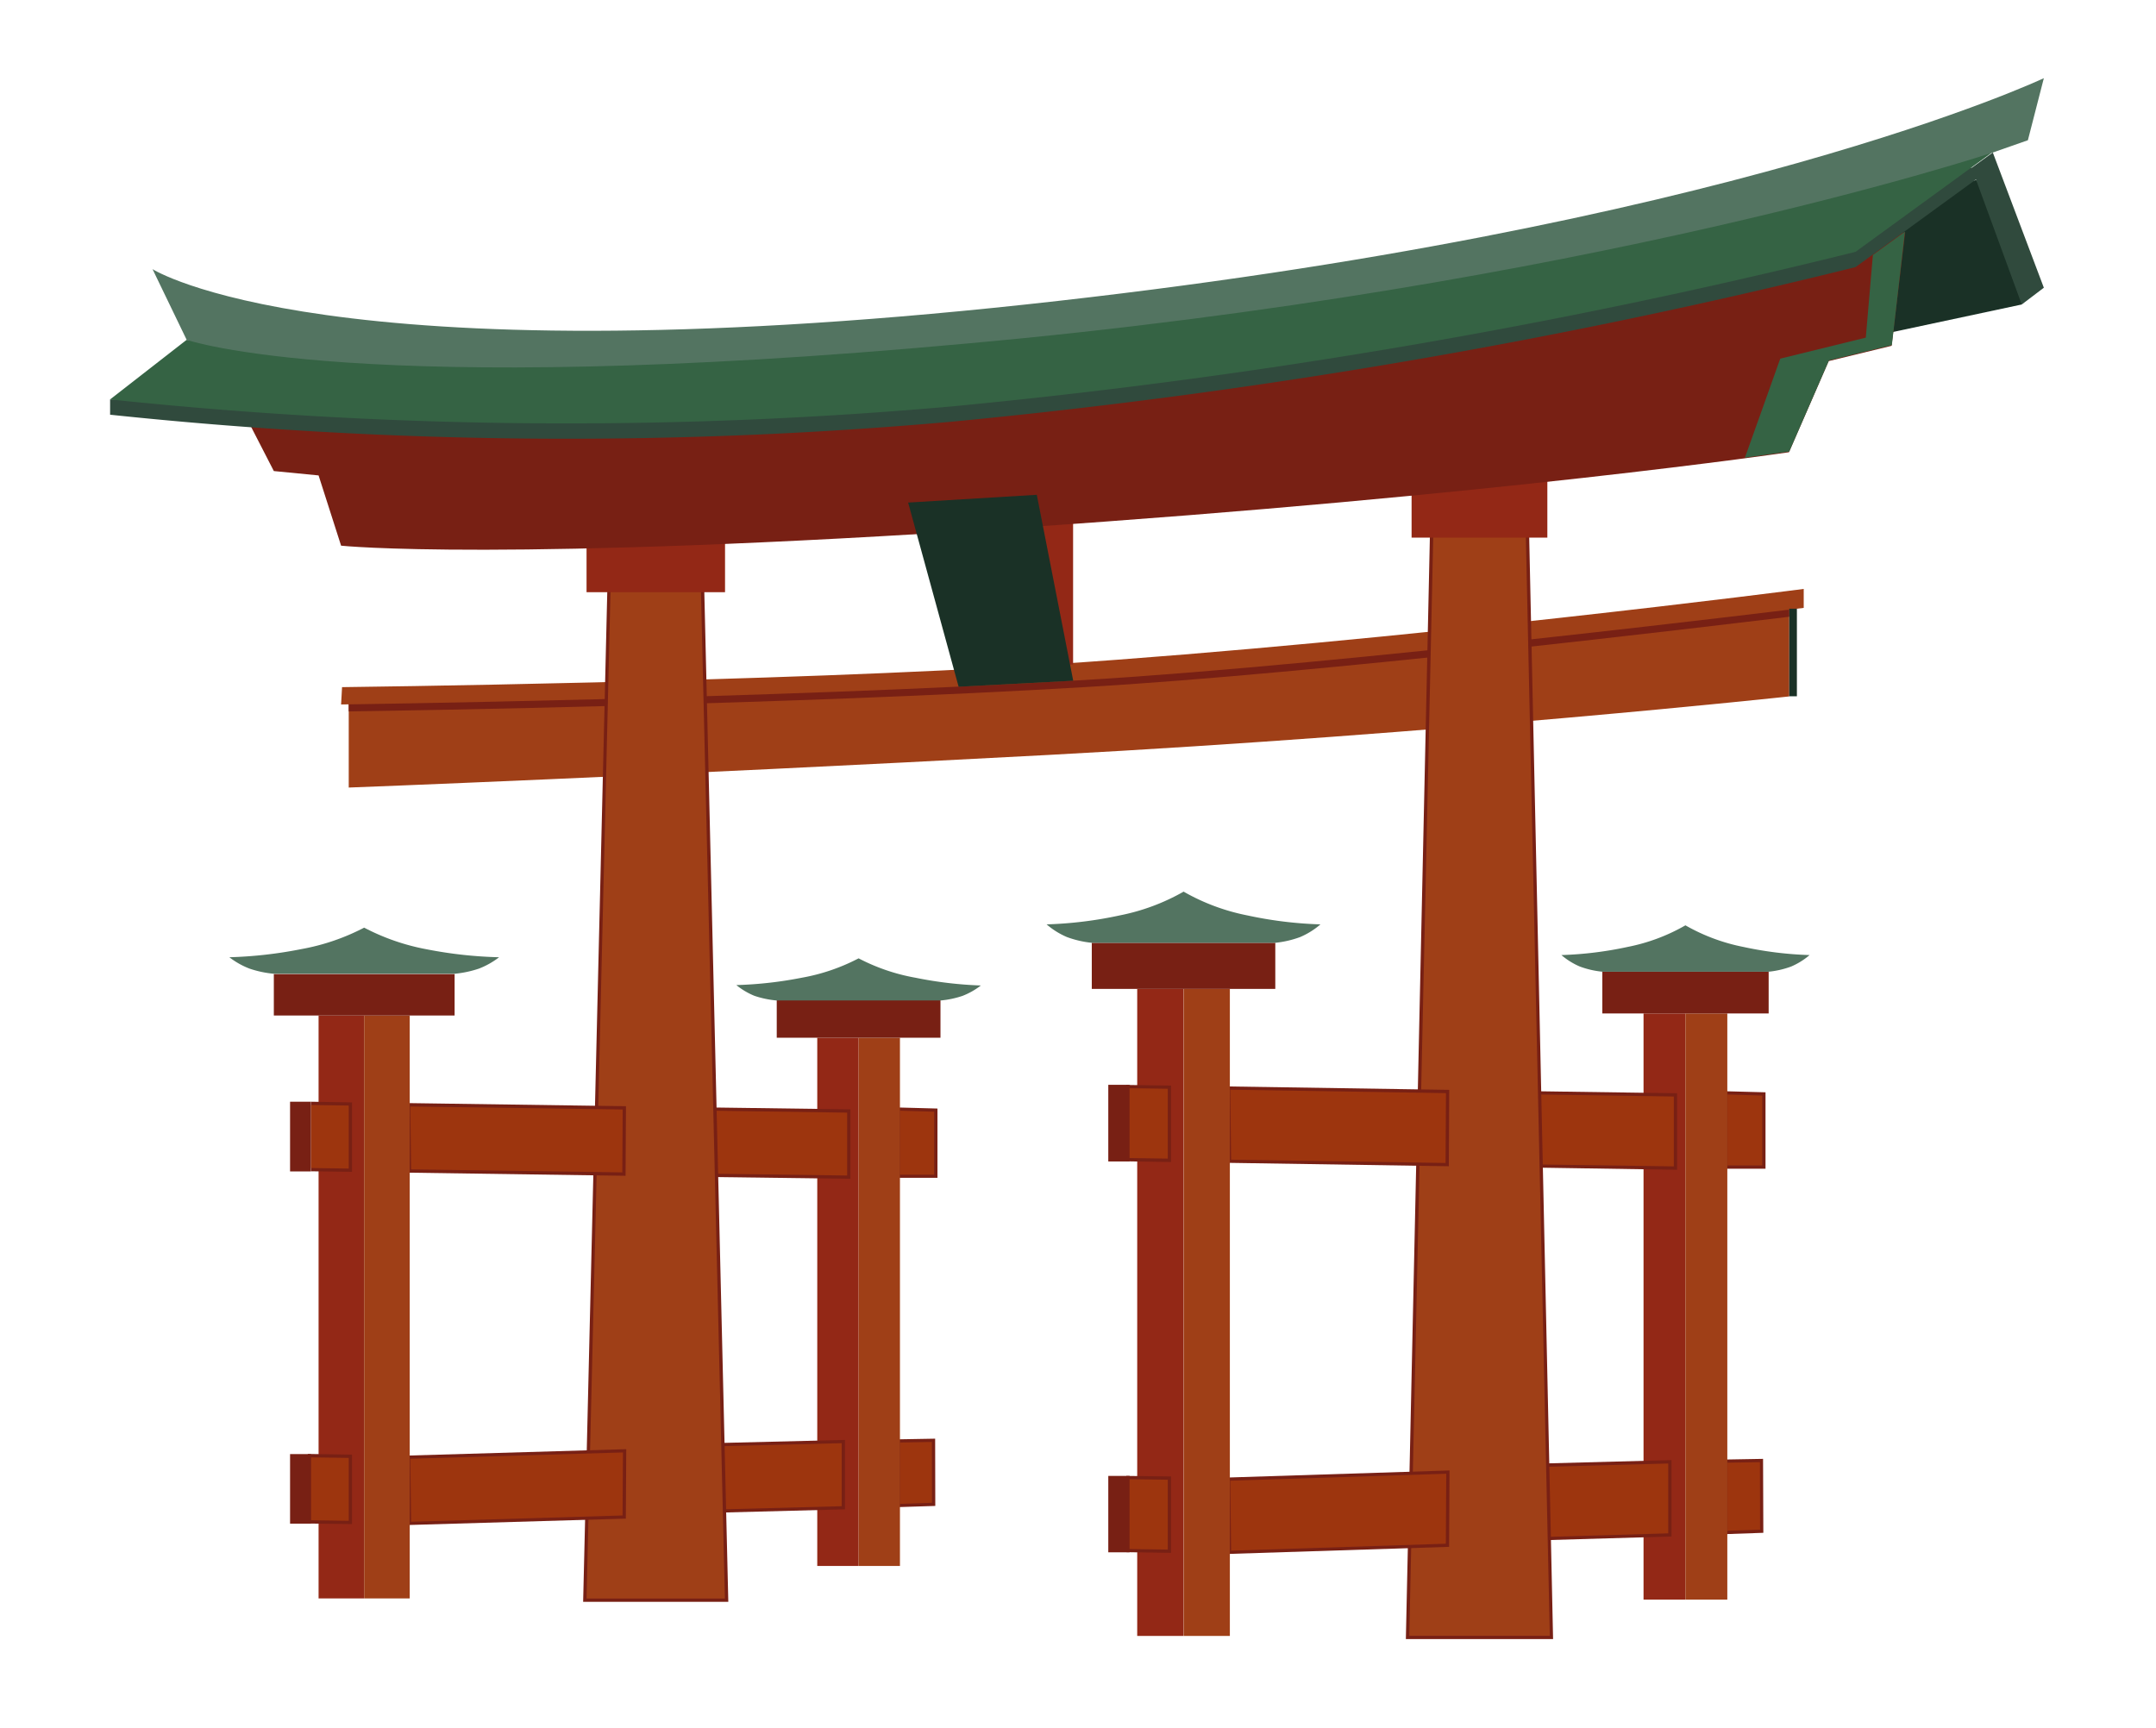 <svg id="Layer_1" data-name="Layer 1" xmlns="http://www.w3.org/2000/svg" viewBox="0 0 158.02 126.65"><defs><style>.cls-1{fill:#782014;}.cls-2{fill:#9d350e;}.cls-3{fill:#932816;}.cls-4{fill:#9f3f17;}.cls-5{fill:#537461;}.cls-6{fill:#1a3126;}.cls-7{fill:#304a3d;}.cls-8{fill:#356344;}</style></defs><polygon class="cls-1" points="126.37 85.67 126.37 79.99 129.4 80.07 129.4 85.67 126.37 85.67"/><polygon class="cls-2" points="129.16 85.43 126.61 85.43 126.61 80.23 129.16 80.31 129.16 85.43"/><polygon class="cls-1" points="126.37 106.99 129.22 106.94 129.24 112.36 126.37 112.46 126.37 106.99"/><polygon class="cls-2" points="129 112.13 126.61 112.21 126.61 107.22 128.99 107.18 129 112.13"/><polygon class="cls-1" points="65.72 86.34 65.72 81.18 68.71 81.26 68.71 86.34 65.72 86.34"/><polygon class="cls-2" points="68.47 86.11 65.96 86.11 65.96 81.42 68.47 81.49 68.47 86.11"/><polygon class="cls-1" points="65.72 105.51 68.54 105.46 68.55 110.39 65.72 110.48 65.72 105.51"/><polygon class="cls-2" points="68.31 110.16 65.96 110.24 65.96 105.74 68.3 105.7 68.31 110.16"/><rect class="cls-3" x="59.9" y="76.07" width="3.03" height="38.72"/><rect class="cls-4" x="62.93" y="76.07" width="3.03" height="38.72"/><polygon class="cls-1" points="62.93 73.31 56.93 73.31 56.93 76.07 62.93 76.07 68.93 76.07 68.93 73.31 62.93 73.31"/><path class="cls-5" d="M67.09,71.67a14.42,14.42,0,0,1-4.16-1.42,14.42,14.42,0,0,1-4.16,1.42,29.07,29.07,0,0,1-4.8.54A5.19,5.19,0,0,0,55.3,73a7.08,7.08,0,0,0,1.63.34h12A7,7,0,0,0,70.55,73a5.36,5.36,0,0,0,1.34-.76A29.07,29.07,0,0,1,67.09,71.67Z"/><rect class="cls-3" x="120.46" y="74.29" width="3.07" height="42.97"/><rect class="cls-4" x="123.53" y="74.29" width="3.07" height="42.97"/><polygon class="cls-1" points="123.53 71.23 117.44 71.23 117.44 74.29 123.53 74.29 129.63 74.29 129.63 71.23 123.53 71.23"/><path class="cls-5" d="M127.76,69.41a14,14,0,0,1-4.23-1.58,13.84,13.84,0,0,1-4.22,1.58,26.8,26.8,0,0,1-4.87.6,5.24,5.24,0,0,0,1.35.84,6.58,6.58,0,0,0,1.65.38h12.19a6.68,6.68,0,0,0,1.65-.38,5.24,5.24,0,0,0,1.35-.84A26.71,26.71,0,0,1,127.76,69.41Z"/><polygon class="cls-1" points="52.16 86.28 52.04 81.18 62.33 81.32 62.33 86.41 52.16 86.28"/><polygon class="cls-1" points="112.6 85.59 112.48 79.99 122.92 80.14 122.92 85.75 112.6 85.59"/><polygon class="cls-2" points="62.09 86.17 52.39 86.04 52.28 81.42 62.09 81.56 62.09 86.17"/><polygon class="cls-2" points="122.68 85.5 112.84 85.36 112.73 80.23 122.68 80.38 122.68 85.5"/><polygon class="cls-1" points="52.62 105.78 61.93 105.55 61.93 110.64 52.75 110.88 52.62 105.78"/><polygon class="cls-2" points="61.69 110.41 52.98 110.64 52.87 106.01 61.69 105.79 61.69 110.41"/><polygon class="cls-1" points="113.08 107.28 122.51 107.03 122.51 112.63 113.2 112.9 113.08 107.28"/><polygon class="cls-2" points="122.27 112.4 113.43 112.66 113.32 107.52 122.27 107.28 122.27 112.4"/><path class="cls-4" d="M25.56,51.09v6.64s22.14-.83,51.27-2.39,54.31-4.29,54.31-4.29V44.12s-33.27,4.74-55.27,5.65S25.56,51.09,25.56,51.09Z"/><path class="cls-1" d="M25.56,51.09v1.06c4.23-.06,32.63-.51,53.9-1.78,17.28-1,45.82-4.45,51.68-5.16V44.12s-33.27,4.74-55.27,5.65S25.56,51.09,25.56,51.09Z"/><path class="cls-4" d="M25,51.64s31.41-.41,54.44-1.79c19.33-1.15,52.76-5.29,52.76-5.29V43.17S102.77,47,77.07,48.7c-20,1.3-52,1.67-52,1.67Z"/><polygon class="cls-1" points="42.74 117.42 44.52 42.93 51.61 42.93 53.38 117.42 42.74 117.42"/><polygon class="cls-4" points="51.37 43.17 44.75 43.17 42.99 117.18 53.13 117.18 51.37 43.17"/><polygon class="cls-1" points="29.89 85.96 29.83 80.86 45.88 81.09 45.85 86.19 29.89 85.96"/><polygon class="cls-2" points="45.61 85.94 30.13 85.72 30.07 81.11 45.64 81.33 45.61 85.94"/><polygon class="cls-1" points="29.83 106.7 45.9 106.23 45.87 111.32 29.89 111.79 29.83 106.7"/><polygon class="cls-2" points="45.63 111.09 30.13 111.55 30.07 106.93 45.66 106.47 45.63 111.09"/><rect class="cls-3" x="42.99" y="39.15" width="10.15" height="4.26"/><rect class="cls-3" x="23.35" y="74.44" width="3.34" height="42.73"/><polygon class="cls-1" points="103.04 120.15 104.84 37.54 112.04 37.54 113.83 120.15 103.04 120.15"/><polygon class="cls-4" points="111.8 37.78 105.08 37.78 103.29 119.91 113.59 119.91 111.8 37.78"/><rect class="cls-4" x="26.69" y="74.44" width="3.34" height="42.73"/><polygon class="cls-1" points="26.7 71.4 20.07 71.4 20.07 74.44 26.7 74.44 33.32 74.44 33.32 71.4 26.7 71.4"/><polygon class="cls-6" points="138.3 24.43 148.18 22.32 148.18 17.5 144.84 13.19 142.21 13.98 136.75 18.46 138.3 24.43"/><path class="cls-5" d="M31.29,69.59A16.26,16.26,0,0,1,26.69,68a16.1,16.1,0,0,1-4.59,1.57,31.51,31.51,0,0,1-5.29.6,5.87,5.87,0,0,0,1.47.83,7.65,7.65,0,0,0,1.79.38H33.32A7.75,7.75,0,0,0,35.11,71a5.87,5.87,0,0,0,1.47-.83A31.41,31.41,0,0,1,31.29,69.59Z"/><polygon class="cls-1" points="89.99 85.24 89.93 79.64 106.22 79.89 106.19 85.49 89.99 85.24"/><polygon class="cls-2" points="105.95 85.25 90.23 85.01 90.17 79.88 105.98 80.13 105.95 85.25"/><rect class="cls-1" x="21.26" y="80.76" width="1.53" height="5.11"/><polygon class="cls-1" points="22.8 85.86 22.8 80.76 25.8 80.81 25.8 85.9 22.8 85.86"/><polygon class="cls-2" points="25.56 81.04 22.8 81 22.8 85.62 25.56 85.66 25.56 81.04"/><polygon class="cls-1" points="89.93 108.31 106.24 107.79 106.21 113.39 89.99 113.91 89.93 108.31"/><polygon class="cls-2" points="105.97 113.16 90.23 113.67 90.17 108.54 106 108.03 105.97 113.16"/><rect class="cls-1" x="21.26" y="106.59" width="1.53" height="5.1"/><polygon class="cls-1" points="22.56 111.68 22.56 106.58 25.8 106.63 25.8 111.72 22.56 111.68"/><polygon class="cls-2" points="25.56 106.87 22.8 106.83 22.8 111.44 25.56 111.48 25.56 106.87"/><rect class="cls-3" x="103.46" y="34.69" width="9.95" height="4.72"/><rect class="cls-3" x="75.04" y="37.88" width="3.61" height="10.83"/><path class="cls-1" d="M23.35,34.85,25,40s11.59,1.23,49.54-1.31c35.19-2.37,56.58-5.54,56.58-5.54l2.91-6.68,4.61-1.12,1-8.32L17.7,29.92l2.37,4.61Z"/><polygon class="cls-6" points="66.56 36.84 75.99 36.27 78.66 49.9 70.26 50.34 66.56 36.84"/><rect class="cls-3" x="83.35" y="72.49" width="3.39" height="47.43"/><rect class="cls-4" x="86.75" y="72.49" width="3.39" height="47.43"/><polygon class="cls-1" points="86.75 69.11 80.02 69.11 80.02 72.49 86.75 72.49 93.47 72.49 93.47 69.11 86.75 69.11"/><path class="cls-5" d="M91.41,67.1a15.33,15.33,0,0,1-4.66-1.74,15.47,15.47,0,0,1-4.67,1.74,29.36,29.36,0,0,1-5.37.66,5.66,5.66,0,0,0,1.49.93,7.37,7.37,0,0,0,1.82.42H93.47a7.37,7.37,0,0,0,1.82-.42,5.66,5.66,0,0,0,1.49-.93A29.36,29.36,0,0,1,91.41,67.1Z"/><path class="cls-7" d="M8.07,30.4a319.05,319.05,0,0,0,61.6.52A453,453,0,0,0,136,19.58l10-7.28h-1.55S99.1,23.39,72.61,25.88C45,28.47,8.07,29.28,8.07,29.28Z"/><path class="cls-8" d="M8.07,29.28a320,320,0,0,0,61.6.52A453,453,0,0,0,136,18.46l10-7.28S102.59,21.94,72.61,24.76c-27.58,2.59-58.93.15-58.93.15Z"/><polygon class="cls-7" points="146.06 11.18 144.51 12.3 148.18 22.32 149.8 21.09 146.06 11.18"/><path class="cls-5" d="M13.68,24.91l-2.5-5.18s12.69,8.12,64,2.59S149.8,5.73,149.8,5.73l-1.17,4.55-2.57.9s-29.86,9.93-75.18,14C26.2,29.28,13.68,24.91,13.68,24.91Z"/><rect class="cls-1" x="81.23" y="79.52" width="1.56" height="5.62"/><polygon class="cls-1" points="82.55 85.13 82.55 79.53 85.83 79.58 85.83 85.18 82.55 85.13"/><polygon class="cls-2" points="85.59 79.81 82.79 79.77 82.79 84.89 85.59 84.93 85.59 79.81"/><rect class="cls-1" x="81.23" y="108.19" width="1.56" height="5.6"/><polygon class="cls-1" points="82.55 113.78 82.55 108.19 85.83 108.23 85.83 113.83 82.55 113.78"/><polygon class="cls-2" points="85.59 108.47 82.79 108.43 82.79 113.55 85.59 113.59 85.59 108.47"/><rect class="cls-6" x="131.14" y="44.62" width="0.56" height="6.42"/><polygon class="cls-8" points="127.89 33.55 130.48 26.29 136.75 24.75 137.27 18.69 139.62 16.98 138.66 25.3 134.05 26.42 131.14 33.1 127.89 33.55"/></svg>